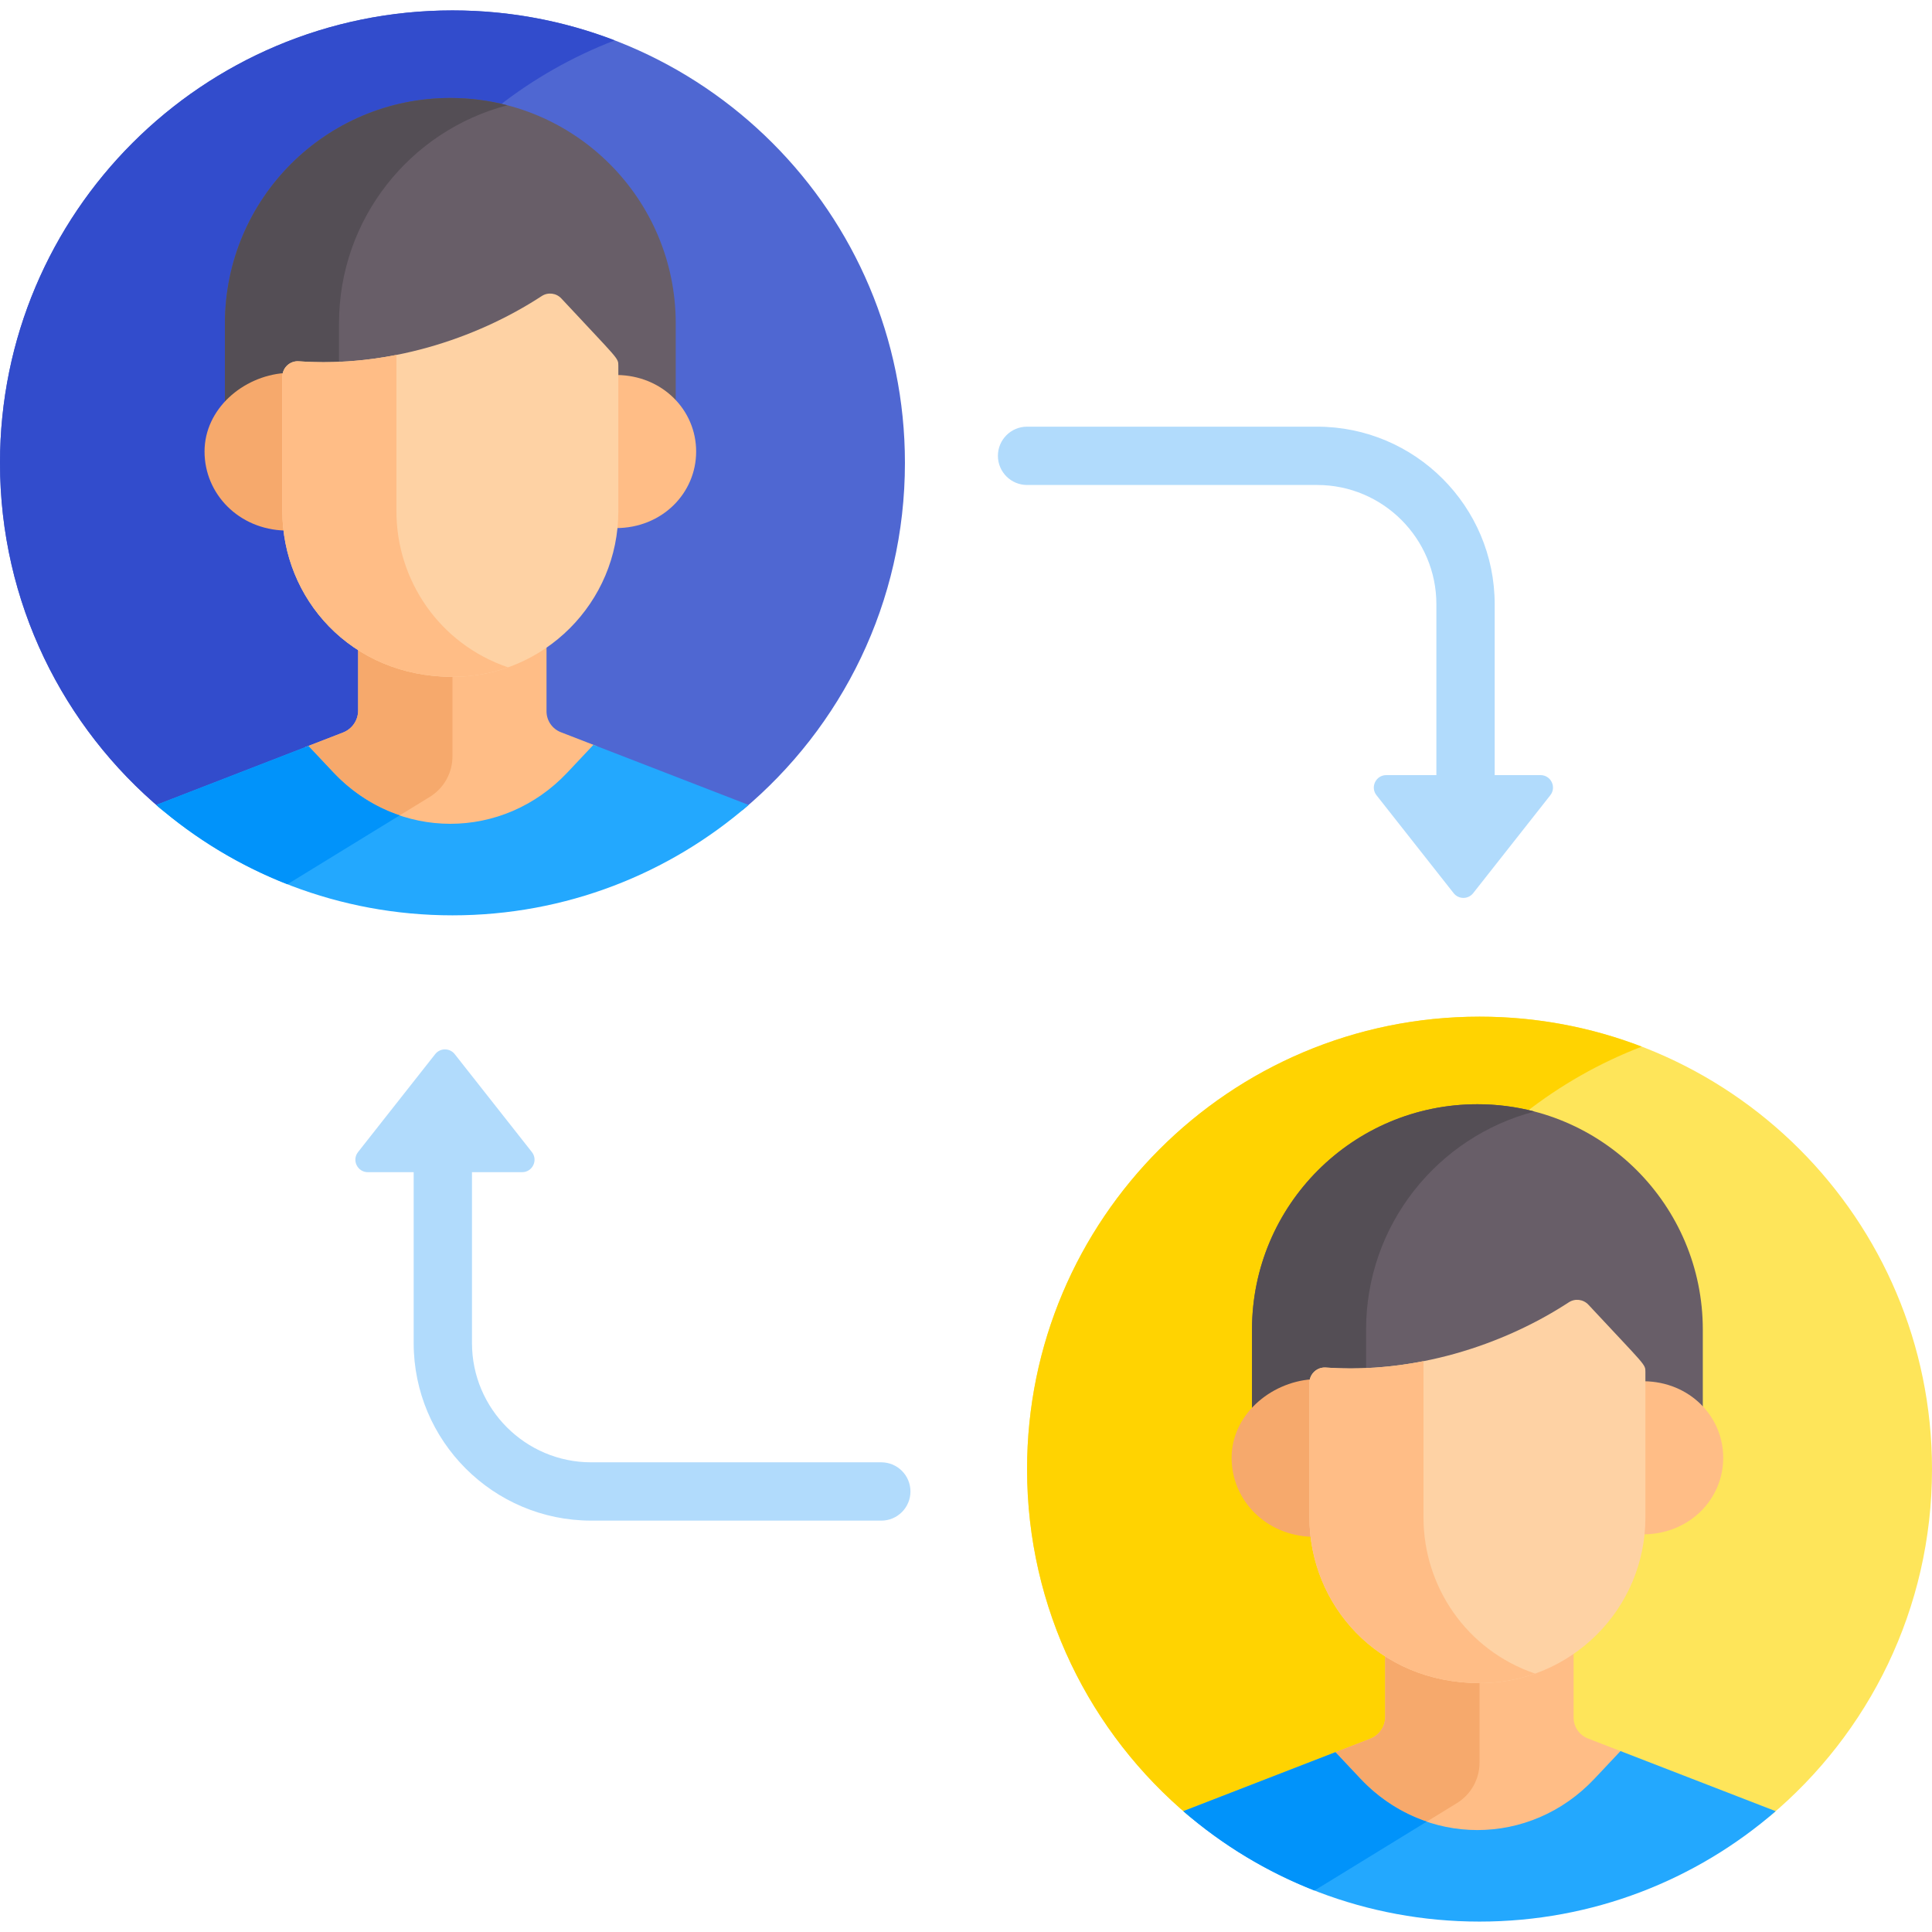 <svg id="Capa_1" enable-background="new 0 0 512 512" height="512" viewBox="0 0 512 512" width="512" xmlns="http://www.w3.org/2000/svg"><g fill="#b1dbfc"><path d="m388.381 218.292c-4.267 0-7.726-3.459-7.726-7.726v-50.445c0-17.422-14.174-31.595-31.595-31.595h-76.876c-4.267 0-7.726-3.459-7.726-7.726 0-4.268 3.459-7.726 7.726-7.726h76.876c25.942 0 47.048 21.106 47.048 47.047v50.445c0 4.267-3.46 7.726-7.727 7.726z"/><path d="m233.552 402.981h-76.876c-25.942 0-47.048-21.106-47.048-47.047v-50.445c0-4.268 3.459-7.726 7.726-7.726s7.726 3.459 7.726 7.726v50.445c0 17.422 14.174 31.595 31.595 31.595h76.876c4.267 0 7.726 3.459 7.726 7.726.002 4.267-3.458 7.726-7.725 7.726z"/><path d="m364.788 210.751 20.44 25.946c1.32 1.675 3.859 1.675 5.179 0l20.44-25.946c1.704-2.163.163-5.337-2.59-5.337h-40.88c-2.753 0-4.293 3.174-2.589 5.337z"/><path d="m140.949 305.303-20.44-25.946c-1.32-1.675-3.859-1.675-5.179 0l-20.44 25.946c-1.704 2.163-.163 5.337 2.59 5.337h40.88c2.752 0 4.292-3.174 2.589-5.337z"/></g><path d="m119.908 2.759c-66.224 0-119.908 53.684-119.908 119.907 0 36.974 16.739 70.034 43.047 92.029l38.666-14.99 6.622 7.036c17.056 18.123 44.965 18.122 62.02 0l6.907-7.34 39.502 15.299c26.311-21.996 43.052-55.057 43.052-92.033 0-66.224-53.685-119.908-119.908-119.908z" fill="#4f67d2"/><path d="m162.898 10.704c-13.346-5.128-27.838-7.946-42.99-7.946-66.224.001-119.908 53.685-119.908 119.908 0 36.974 16.739 70.034 43.047 92.029l38.666-14.99 23.008-12.654c-11.864-18.599-18.74-40.689-18.74-64.385 0-51.071 31.932-94.677 76.917-111.962z" fill="#324ccc"/><path d="m87.26 204.976c17.637 18.74 46.496 18.739 64.132 0l6.802-7.229-9.562-3.703c-2.29-.886-3.799-3.089-3.799-5.544v-18.881c-15.597 10.759-35.767 9.703-49.919.661v18.006c0 2.584-1.588 4.902-3.997 5.837l-10.164 3.94z" fill="#ffbd86"/><path d="m119.908 177.367c-8.961.061-17.763-2.468-24.995-7.088v18.006c0 2.584-1.588 4.902-3.997 5.837l-10.164 3.94 6.507 6.914c5.163 5.485 11.29 9.352 17.812 11.626l8.823-5.412c3.736-2.292 6.013-6.36 6.013-10.743v-23.08z" fill="#f6a96c"/><path d="m119.908 242.574c30.017 0 57.458-11.03 78.491-29.257l-41.136-15.932-6.907 7.34c-17.055 18.122-44.964 18.123-62.02.001l-6.622-7.036-40.299 15.623c21.032 18.23 48.474 29.261 78.493 29.261z" fill="#23a8fe"/><path d="m105.91 216.089c-6.438-2.181-12.49-5.96-17.575-11.362l-6.622-7.036-40.299 15.623c10.217 8.854 21.949 16.004 34.751 21.023z" fill="#0193fa"/><path d="m162.857 101.393c6.165.061 12.517 2.577 16.22 6.539v-22.232c0-32.99-26.742-59.733-59.733-59.733s-59.733 26.743-59.733 59.733v22.594c3.904-4.216 9.497-6.965 15.335-7.416.453-1.896 2.225-3.267 4.244-3.113 23.095 1.659 46.598-5.679 64.369-17.289 1.659-1.084 3.856-.815 5.204.635 15.193 16.331 14.094 15.699 14.094 17.831z" fill="#685e68"/><path d="m89.841 85.7c0-27.768 18.947-51.106 44.618-57.8-4.828-1.259-9.892-1.933-15.115-1.933-32.99 0-59.733 26.743-59.733 59.733v22.594c3.904-4.216 9.496-6.965 15.335-7.416.453-1.896 2.225-3.267 4.244-3.113 3.549.255 7.105.274 10.651.121z" fill="#544e55"/><path d="m163.47 99.378v36.115c0 1.504-.078 2.99-.229 4.456 12.172 0 21.245-9.204 21.245-20.286 0-11.041-8.977-20.169-21.016-20.285z" fill="#ffbd86"/><path d="m75.257 135.493v-35.685c0-.327.047-.641.121-.944-11.011.832-21.173 9.51-21.173 20.789 0 11.25 9.068 20.647 21.37 20.954-.203-1.689-.318-3.395-.318-5.114z" fill="#f6a96c"/><path d="m148.763 79.096c-1.348-1.449-3.545-1.719-5.204-.634-17.771 11.609-41.274 18.947-64.369 17.288-2.342-.177-4.363 1.691-4.363 4.058v35.685c0 22.935 17.971 43.883 45.154 43.883 24.198 0 43.884-19.686 43.884-43.883v-38.566c-.001-2.132.091-1.5-15.102-17.831z" fill="#fed2a4"/><path d="m105.056 135.493v-41.431c-8.463 1.665-17.193 2.311-25.866 1.688-2.343-.177-4.363 1.691-4.363 4.058v35.685c0 22.935 17.971 43.883 45.154 43.883 5.137 0 10.067-.895 14.653-2.525-18.255-6.223-29.578-23.159-29.578-41.358z" fill="#ffbd86"/><path d="m392.092 269.426c-66.223 0-119.908 53.685-119.908 119.908 0 36.974 16.739 70.034 43.047 92.029l38.666-14.99 6.622 7.036c17.056 18.123 44.965 18.122 62.02 0l6.907-7.34 39.502 15.299c26.311-21.997 43.052-55.059 43.052-92.034 0-66.224-53.685-119.908-119.908-119.908z" fill="#fee55a"/><path d="m435.082 277.372c-13.346-5.128-27.838-7.946-42.99-7.946-66.223 0-119.908 53.685-119.908 119.908 0 36.974 16.739 70.034 43.047 92.029l38.666-14.99 23.008-12.654c-11.864-18.599-18.74-40.689-18.74-64.385 0-51.072 31.932-94.678 76.917-111.962z" fill="#ffd301"/><path d="m359.444 471.643c17.637 18.74 46.496 18.739 64.132 0l6.802-7.229-9.562-3.703c-2.29-.886-3.799-3.089-3.799-5.544v-18.881c-15.597 10.759-35.767 9.703-49.919.661v18.006c0 2.584-1.587 4.902-3.997 5.837l-10.164 3.94z" fill="#ffbd86"/><path d="m392.092 444.035c-8.961.061-17.763-2.468-24.995-7.088v18.006c0 2.584-1.587 4.902-3.997 5.837l-10.164 3.94 6.507 6.914c5.163 5.485 11.29 9.352 17.812 11.626l8.823-5.412c3.736-2.292 6.013-6.36 6.013-10.743v-23.08z" fill="#f6a96c"/><path d="m392.092 509.241c30.017 0 57.458-11.03 78.491-29.257l-41.136-15.932-6.907 7.34c-17.055 18.122-44.964 18.123-62.02.001l-6.622-7.036-40.299 15.623c21.032 18.23 48.474 29.261 78.493 29.261z" fill="#23a8fe"/><path d="m378.094 482.756c-6.438-2.181-12.49-5.96-17.575-11.362l-6.622-7.036-40.299 15.623c10.217 8.854 21.949 16.004 34.751 21.023z" fill="#0193fa"/><path d="m435.041 368.061c6.165.061 12.517 2.577 16.221 6.539v-22.232c0-32.991-26.742-59.733-59.733-59.733s-59.733 26.743-59.733 59.733v22.594c3.904-4.216 9.497-6.965 15.335-7.416.453-1.896 2.225-3.267 4.244-3.113 23.095 1.659 46.598-5.679 64.369-17.289 1.659-1.084 3.856-.815 5.204.635 15.193 16.331 14.094 15.699 14.094 17.831v2.451z" fill="#685e68"/><path d="m362.025 352.367c0-27.768 18.947-51.106 44.618-57.8-4.828-1.259-9.892-1.933-15.115-1.933-32.99 0-59.733 26.743-59.733 59.733v22.594c3.904-4.216 9.496-6.965 15.335-7.416.453-1.896 2.225-3.267 4.244-3.113 3.549.255 7.105.274 10.651.121z" fill="#544e55"/><path d="m435.654 366.045v36.115c0 1.504-.078 2.99-.229 4.456 12.172 0 21.245-9.204 21.245-20.286 0-11.041-8.977-20.169-21.016-20.285z" fill="#ffbd86"/><path d="m347.441 402.16v-35.685c0-.327.047-.641.121-.944-11.011.832-21.173 9.51-21.173 20.789 0 11.25 9.068 20.647 21.37 20.954-.203-1.689-.318-3.394-.318-5.114z" fill="#f6a96c"/><path d="m420.947 345.763c-1.348-1.449-3.545-1.719-5.204-.634-17.771 11.609-41.274 18.948-64.369 17.289-2.342-.177-4.363 1.691-4.363 4.058v35.685c0 22.935 17.971 43.883 45.154 43.883 24.198 0 43.884-19.686 43.884-43.883v-38.566c-.001-2.133.091-1.501-15.102-17.832z" fill="#fed2a4"/><path d="m377.24 402.161v-41.431c-8.463 1.664-17.193 2.311-25.866 1.688-2.342-.177-4.363 1.691-4.363 4.058v35.685c0 22.935 17.971 43.883 45.154 43.883 5.137 0 10.067-.895 14.653-2.525-18.255-6.224-29.578-23.159-29.578-41.358z" fill="#ffbd86"/></svg>